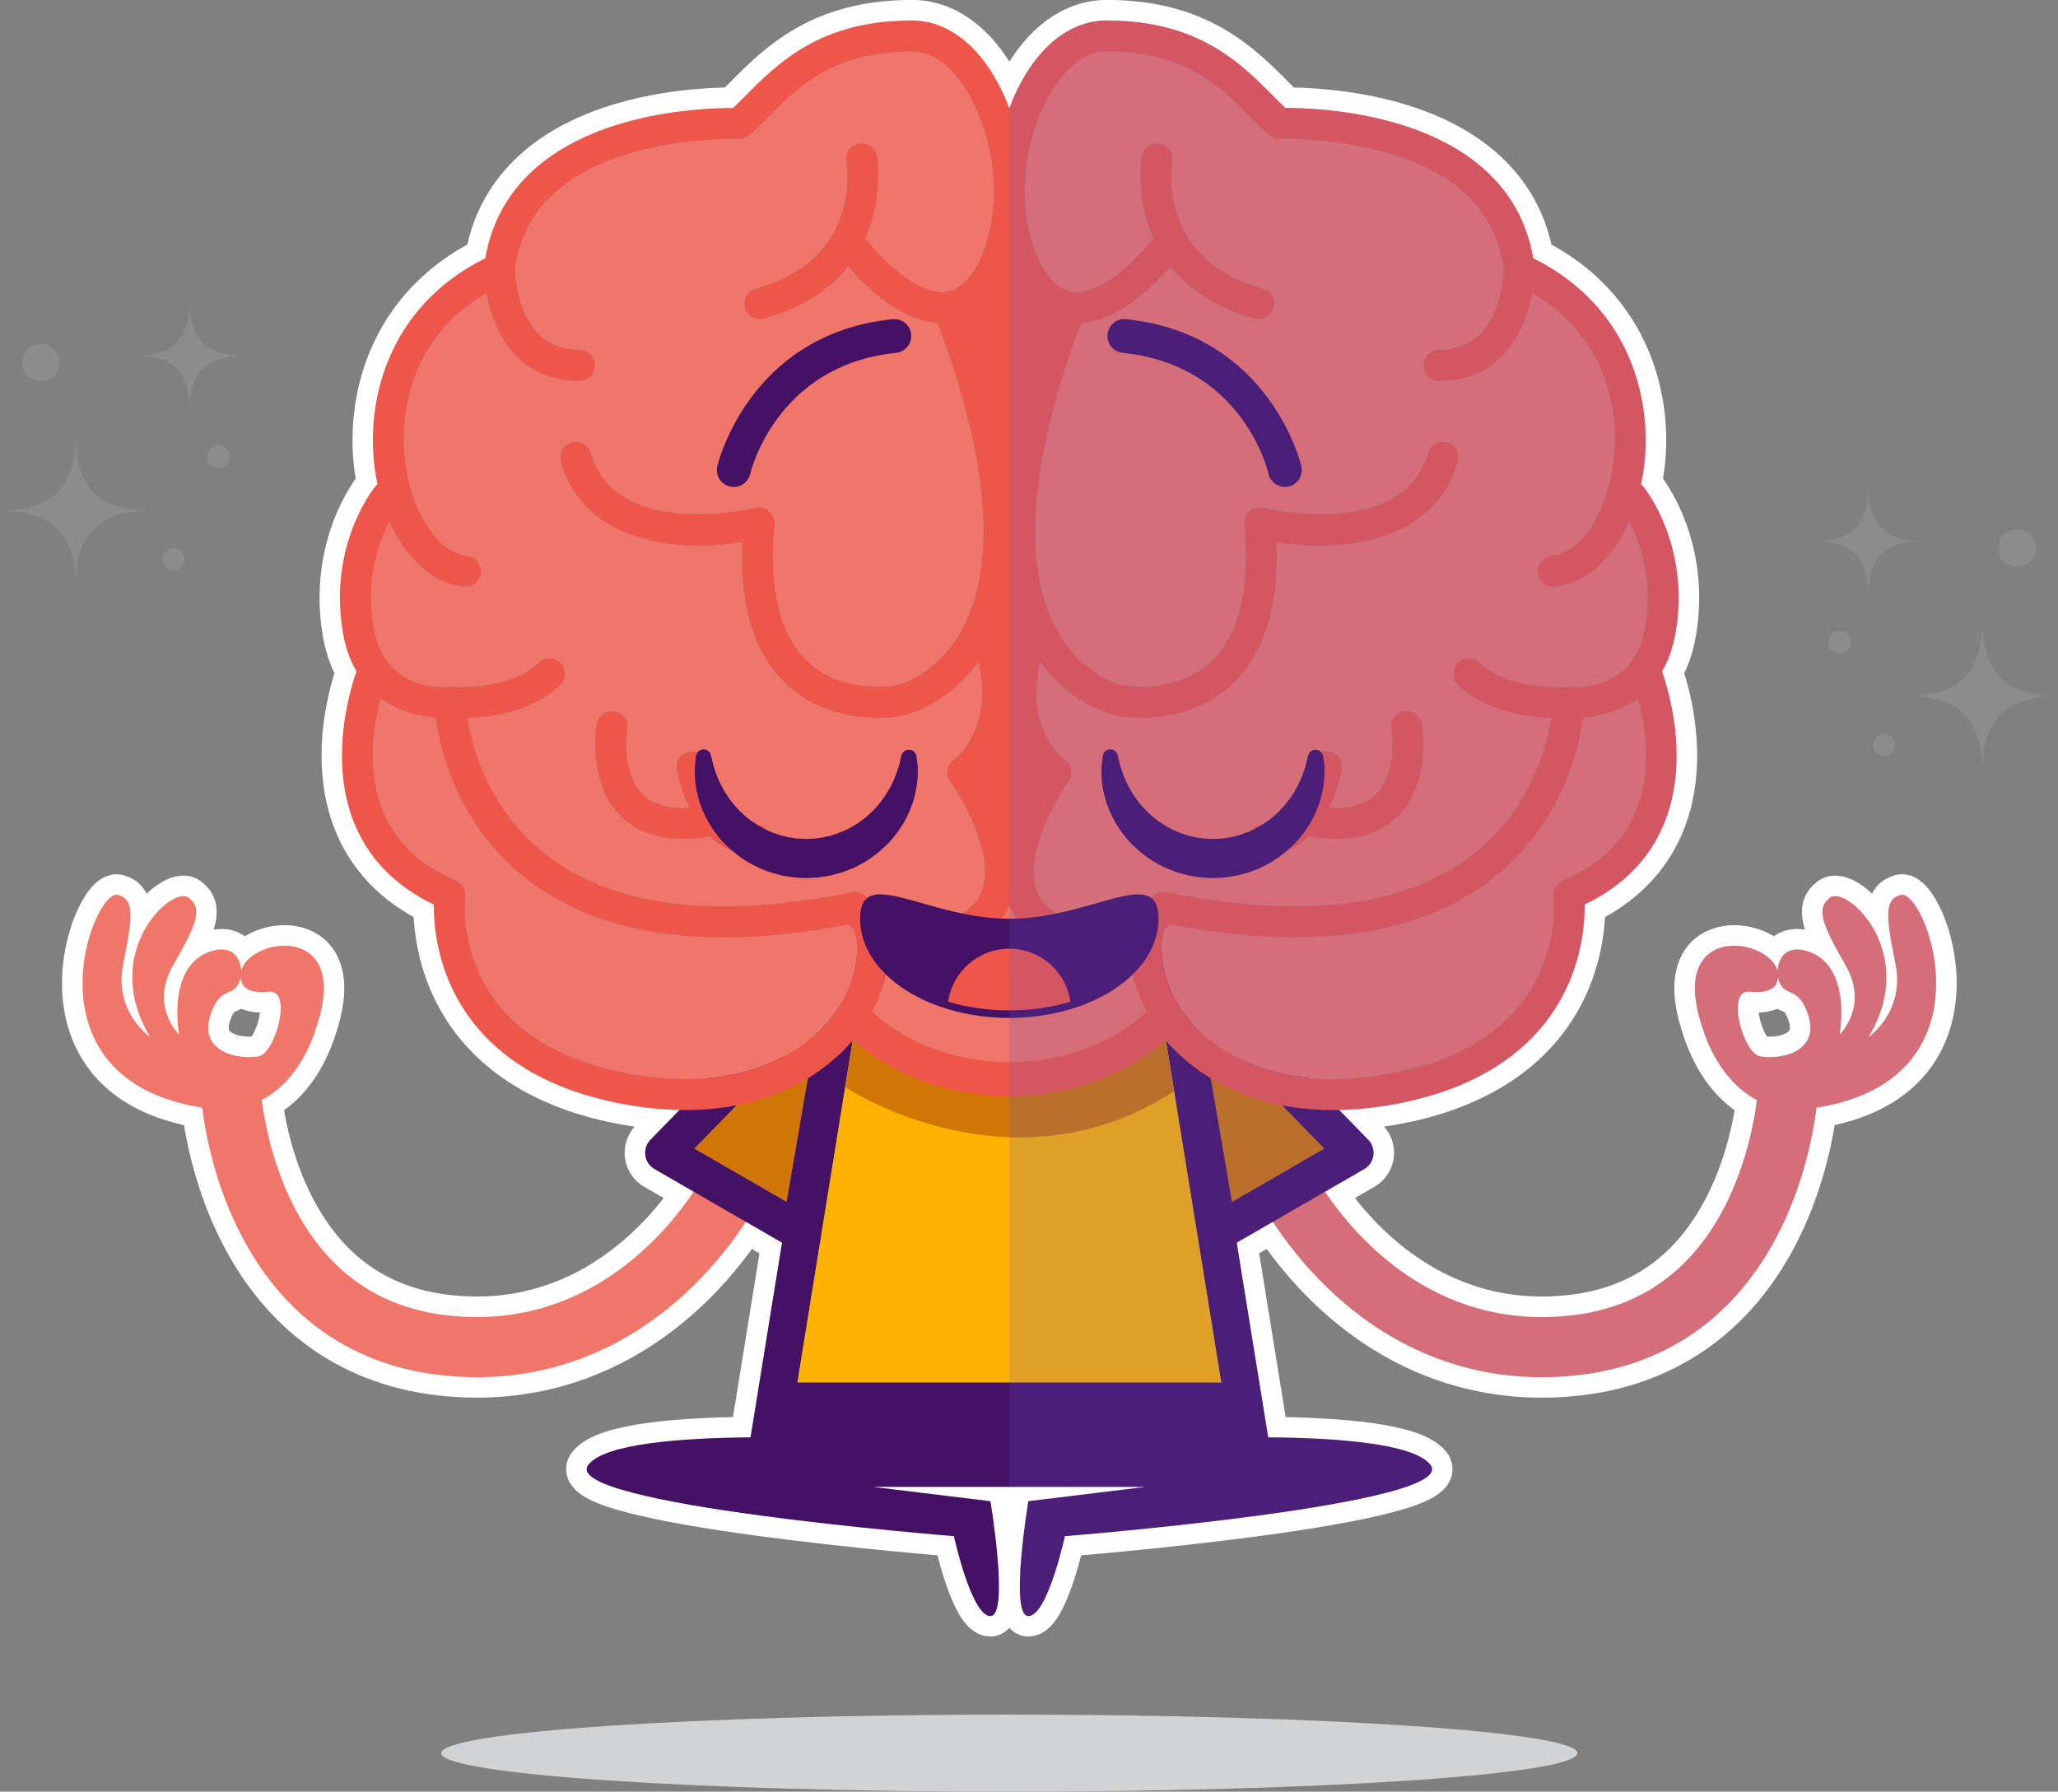 <?xml version="1.0" encoding="UTF-8"?><svg xmlns="http://www.w3.org/2000/svg" viewBox="0 0 602.53 524.59"><rect x="0" y="0" width="602.53" height="524.59" fill="#808080" stroke="none"/><defs><style>.cls-1{fill:#ef7668;}.cls-2{fill:#fff;}.cls-3{isolation:isolate;}.cls-4{fill:#feb200;}.cls-5{fill:#d1d3d4;}.cls-5,.cls-6{mix-blend-mode:multiply;}.cls-7{fill:none;stroke:#fff;stroke-linecap:round;stroke-linejoin:round;stroke-width:12px;}.cls-8{opacity:.1;}.cls-9{fill:#ef564b;}.cls-10{fill:#d17605;}.cls-6{fill:#6b58c0;opacity:.2;}.cls-11{fill:#441165;}</style></defs><g class="cls-3"><g id="Layer_2"><g id="Objects"><g><path class="cls-5" d="M461.83,513.31c0,6.23-74.46,11.28-166.32,11.28s-166.32-5.05-166.32-11.28,74.47-11.28,166.32-11.28,166.32,5.05,166.32,11.28Z"/><g><g><path class="cls-7" d="M556.49,262.02c-4.77,1.24-4.43,6.06-1.55,20.15,2.88,14.1-7.87,21.47-7.87,21.47,14.9-24.82-6.35-44.41-11.23-40.85-4.31,3.15-2.39,7.85,4.51,19.86,6.88,12.01-1.77,20.28-1.77,20.28,1.61-10.48-.24-21.6-9.45-24.45-6.54-2.01-8.58,2.52-8.74,5.76-2.51-9.58-30.12-13.86-23.02,13.15,3.81,14.47,10.78,21.38,17,24.68-.68,5.4-2.68,16.94-8.2,28.68-9.54,20.29-24.9,31.83-45.69,34.31-40.37,4.83-64.06-23.46-72.54-36.16l11.45-6.61c1.47-.85,2.46-2.33,2.71-4.01,.22-1.67-.33-3.38-1.52-4.59l-8.5-8.73c5.67-.11,11.86-.77,18.6-2.14,16.75-3.4,38.8-12.26,48.67-35.05,4.12-9.53,4.68-18.32,4.63-22.95,17.25-8.26,26.52-22.84,26.89-42.39,.22-11.47-2.73-21.49-4.25-25.87,1.82-3.09,3.23-6.9,4.02-11.56,4.23-25.43-8.93-41.87-9.49-42.55-.21-.25-.45-.48-.69-.67,.22-1,.41-2,.58-3.04,3.33-20.38-3.19-48.81-32.15-63.15-3.2-19.11-16.96-32.73-39.95-39.49-14.13-4.16-27.64-4.51-32.61-4.5-1.03-1-2.09-2.06-3.18-3.16-4.95-5-10.53-10.62-18.2-14.98-7.68-4.37-17.48-7.48-30.9-7.48-9.88,0-18.82,6.47-25.16,18.21-1.24,2.3-2.38,4.82-3.37,7.49-.99-2.67-2.12-5.19-3.37-7.49-6.35-11.75-15.29-18.21-25.16-18.21-13.43,0-23.23,3.11-30.9,7.48-7.68,4.35-13.25,9.98-18.2,14.98-1.09,1.1-2.14,2.16-3.18,3.16-4.97-.01-18.48,.34-32.61,4.5-22.99,6.76-36.74,20.38-39.95,39.49-28.96,14.34-35.48,42.77-32.15,63.15,.18,1.03,.36,2.04,.58,3.04-.24,.19-.48,.42-.69,.67-.55,.68-13.73,17.12-9.49,42.55,.78,4.66,2.2,8.47,4.01,11.56-1.52,4.38-4.47,14.4-4.25,25.87,.37,19.54,9.64,34.13,26.89,42.39-.06,4.63,.51,13.43,4.63,22.95,9.87,22.79,31.92,31.65,48.67,35.05,6.74,1.38,12.92,2.03,18.6,2.14l-8.51,8.73c-1.19,1.21-1.74,2.91-1.51,4.59,.23,1.68,1.22,3.17,2.69,4.01l11.46,6.61c-8.48,12.7-32.17,40.99-72.55,36.16-20.78-2.48-36.14-14.02-45.68-34.31-5.52-11.75-7.53-23.28-8.22-28.68,6.24-3.3,13.21-10.21,17.01-24.68,7.1-27.01-20.52-22.73-23.02-13.15-.18-3.24-2.2-7.78-8.74-5.76-9.22,2.85-11.05,13.97-9.46,24.45,0,0-8.64-8.27-1.76-20.28,6.89-12.01,8.82-16.72,4.51-19.86-4.88-3.56-26.13,16.02-11.24,40.85,0,0-10.74-7.37-7.86-21.47,2.88-14.09,3.21-18.91-1.55-20.15-7.41-1.94-28.39,53.86,24.66,62.3,.84,6.62,3.17,19.72,9.48,33.37,12.09,26.12,32.75,41.63,59.77,44.86,3.77,.45,7.51,.67,11.2,.67,22.18,0,42.78-8.08,60.13-23.72,8.79-7.92,14.94-16.17,18.59-21.78l10.59,6.12-9.22,56.99c-20.13,.18-42.61,1.81-47.46,8.01-9.17,11.71,107,20.93,107,20.93,0,0,5.09,23.39,10.7,23.39s0-33.63,0-33.63l-34.42-4.19h79.93l-34.42,4.19s-5.6,33.63,0,33.63,10.7-23.39,10.7-23.39c0,0,116.16-9.21,107-20.93-4.85-6.19-27.33-7.83-47.46-8.01l-9.22-56.99,10.59-6.12c3.65,5.61,9.8,13.86,18.59,21.78,17.33,15.64,37.94,23.72,60.12,23.72,3.7,0,7.42-.22,11.2-.67,27.03-3.23,47.7-18.74,59.79-44.86,6.3-13.65,8.65-26.75,9.48-33.37,53.04-8.45,32.06-64.24,24.66-62.3ZM62.04,295.95c3.05-7.69,6.77-3.42,8.42-9.69,.07,.52,.19,1.02,.41,1.55,0,0,.78,3.33,7.83,2.53,7.05-.8,2.08,17.78-2.88,18.91-4.97,1.12-18.77-.68-13.78-13.3Zm453.16,13.3c-4.96-1.12-9.93-19.71-2.88-18.91s7.83-2.53,7.83-2.53c.22-.53,.34-1.04,.41-1.55,1.65,6.27,5.38,2,8.42,9.69,4.99,12.62-8.81,14.42-13.78,13.3Z"/><g><g><g><path class="cls-1" d="M206.65,342.98c-.24,.48-24.59,48.26-76.13,42.1-20.77-2.48-36.14-14.03-45.68-34.32-5.52-11.74-7.52-23.29-8.21-28.69,6.23-3.29,13.2-10.21,17.01-24.68,7.11-27.01-20.52-22.72-23.02-13.15-.17-3.24-2.19-7.78-8.74-5.76-9.21,2.84-11.05,13.97-9.45,24.44,0,0-8.65-8.27-1.76-20.28,6.89-12.01,8.82-16.72,4.51-19.86-4.88-3.56-26.13,16.02-11.23,40.85,0,0-10.75-7.37-7.87-21.46,2.88-14.09,3.22-18.91-1.55-20.15-7.41-1.93-28.38,53.86,24.66,62.3,.83,6.62,3.17,19.72,9.48,33.37,12.08,26.12,32.75,41.63,59.78,44.87,3.77,.45,7.51,.67,11.2,.67,22.18,0,42.78-8.09,60.12-23.73,15.05-13.57,22.35-28.08,22.66-28.7l-15.76-7.83Zm-144.61-47.03c3.04-7.69,6.77-3.42,8.42-9.69,0,0,0,0,0,0,.06,.51,.19,1.04,.4,1.56,0,0,.78,3.33,7.83,2.53,7.05-.8,2.08,17.78-2.88,18.9-4.96,1.12-18.77-.68-13.77-13.29Z"/><g><polygon class="cls-10" points="239.19 300.34 230.31 351.93 203.25 336.32 238.33 300.34 239.19 300.34"/><path class="cls-11" d="M249.92,291.3c1.04,1.24,1.48,2.88,1.21,4.47l-11.32,65.8c-.31,1.77-1.46,3.28-3.09,4.05-.74,.34-1.54,.52-2.33,.52-.96,0-1.9-.24-2.75-.74l-40.02-23.1c-1.47-.85-2.46-2.33-2.69-4.01-.23-1.67,.32-3.38,1.51-4.59l41.64-42.71c1.03-1.06,2.46-1.66,3.94-1.66h9.71c1.62,0,3.16,.72,4.2,1.96Zm-19.61,60.63l8.88-51.59h-.86l-35.08,35.97,27.07,15.62Z"/></g></g><g><path class="cls-1" d="M368.59,350.81c.3,.61,7.61,15.13,22.66,28.7,17.34,15.64,37.94,23.73,60.12,23.73,3.69,0,7.43-.22,11.2-.67,27.03-3.23,47.7-18.74,59.78-44.87,6.31-13.64,8.65-26.74,9.48-33.37,53.04-8.44,32.07-64.24,24.66-62.3-4.77,1.24-4.44,6.06-1.55,20.15,2.88,14.1-7.87,21.46-7.87,21.46,14.9-24.83-6.35-44.41-11.23-40.85-4.31,3.14-2.38,7.85,4.51,19.86,6.89,12.01-1.76,20.28-1.76,20.28,1.6-10.47-.24-21.6-9.45-24.44-6.55-2.02-8.58,2.52-8.74,5.76-2.5-9.58-30.13-13.86-23.02,13.15,3.81,14.47,10.78,21.39,17.01,24.68-.68,5.4-2.69,16.95-8.21,28.69-9.54,20.29-24.91,31.84-45.68,34.32-51.53,6.16-75.89-41.62-76.13-42.1l-15.76,7.83Zm146.6-41.56c-4.96-1.12-9.93-19.7-2.88-18.9,7.05,.8,7.83-2.53,7.83-2.53,.22-.53,.34-1.05,.4-1.56h0c1.65,6.28,5.38,2.01,8.42,9.7,4.99,12.62-8.81,14.42-13.78,13.29Z"/><g><polygon class="cls-10" points="351.82 300.34 360.7 351.93 387.76 336.32 352.68 300.34 351.82 300.34"/><path class="cls-11" d="M345.29,289.34h9.71c1.47,0,2.9,.61,3.94,1.66l41.64,42.71c1.19,1.21,1.74,2.91,1.51,4.59-.23,1.68-1.22,3.17-2.7,4.01l-40.02,23.1c-.85,.49-1.79,.74-2.75,.74-.79,0-1.59-.18-2.33-.52-1.63-.77-2.78-2.28-3.09-4.05l-11.32-65.8c-.28-1.59,.17-3.23,1.21-4.47,1.04-1.24,2.58-1.96,4.2-1.96Zm42.47,46.97l-35.08-35.97h-.86l8.87,51.59,27.07-15.62Z"/></g></g></g><g><g><path class="cls-11" d="M418.75,428.84c-4.85-6.19-27.32-7.83-47.45-8l-22.23-137.43c-.43-2.66-2.73-4.62-5.43-4.62h-96.25c-2.7,0-5,1.96-5.43,4.62l-22.23,137.43c-20.13,.17-42.61,1.81-47.45,8-9.17,11.72,107,20.93,107,20.93,0,0,5.09,23.4,10.7,23.4s0-33.63,0-33.63l-34.42-4.2h79.94l-34.42,4.2s-5.61,33.63,0,33.63,10.7-23.4,10.7-23.4c0,0,116.17-9.21,107-20.93Zm-166.69-139.05h86.89l18.6,114.96h-124.09l18.6-114.96Z"/><polygon class="cls-4" points="357.55 404.75 233.47 404.75 247.44 318.32 252.06 289.78 338.95 289.78 343.75 319.5 357.55 404.75"/><path class="cls-10" d="M343.75,319.5c-45.71,29.61-91.65,1.79-96.31-1.18l4.62-28.54h86.89l4.81,29.72Z"/></g><g><path class="cls-1" d="M335.7,296.25c-9.81,9.06-24.19,14.77-40.19,14.77s-30.39-5.71-40.19-14.77c.11-.2,.21-.4,.3-.6,.2-.37,.38-.75,.55-1.13,.36-.73,.68-1.47,.97-2.22,.16-.41,.31-.8,.47-1.21,.14-.39,.28-.77,.41-1.15,.14-.38,.25-.77,.36-1.15,.13-.39,.23-.78,.33-1.16,.22-.78,.4-1.55,.55-2.33,.07-.34,.14-.68,.19-1.01,.21-1.21,.36-2.43,.44-3.63,.06-.77,.09-1.54,.09-2.3,2.84,1.12,6.09,1.87,9.71,1.87,4.96,0,10.61-1.4,16.84-5.14,4.19-2.53,7.19-5.86,8.99-9.94,1.8,4.08,4.8,7.41,8.99,9.94,6.23,3.74,11.87,5.14,16.84,5.14,3.62,0,6.87-.75,9.71-1.87,0,.77,.03,1.54,.09,2.3,.08,1.21,.24,2.43,.44,3.63,.05,.33,.12,.67,.19,1.01,.15,.78,.33,1.55,.55,2.33,.1,.39,.21,.78,.33,1.16,.57,1.93,1.31,3.85,2.21,5.74,.26,.58,.55,1.15,.85,1.72Z"/><g><g><path class="cls-1" d="M242.27,299.38c-5.99,6.86-23.85,22.01-60.11,14.62-50.16-10.21-46.16-49.8-45.97-51.47,.25-2.01-.88-3.93-2.74-4.71-29.18-12.17-25.51-40.45-22.03-53.42,5.6,4.1,11.99,5.34,16.19,5.67,1.22,9.19,6.17,31.03,26.14,46.87,21.54,17.09,53.45,21.68,94.85,13.67,.43,.46,.95,.96,1.52,1.49,2.44,8.38-.56,18.96-7.83,27.28Z"/><path class="cls-1" d="M277.42,225.41c.2-1.19,.87-2.25,1.85-2.94,.52-.38,11.8-8.9,7.22-28.82-9.5,13.26-22.01,15.84-22.59,15.96-.3,.05-2.91,.53-6.78,.53-6.87,0-17.67-1.49-26.44-9.46-9.65-8.78-14.14-22.87-13.36-41.96-18,2.87-46.01,.88-53.09-23.56-.69-2.39,.69-4.89,3.08-5.58,2.39-.69,4.89,.69,5.58,3.08,7.49,25.88,47.82,16.19,48.22,16.09,1.43-.35,2.92,0,4.03,.96,1.11,.96,1.69,2.38,1.55,3.83-1.77,19.18,1.61,32.79,10.05,40.46,10.41,9.45,25.31,6.77,25.45,6.74,.44-.09,12-2.64,19.5-16.39,12.95-23.75,3.51-61.51-7.13-89.82-10.99-.68-21.15-10.63-26.26-16.56-4.9,6.17-12.58,11.96-24.59,15.26-.41,.11-.8,.16-1.2,.16-1.98,0-3.8-1.32-4.35-3.32-.66-2.41,.76-4.89,3.16-5.55,31.1-8.53,26.7-36.05,26.5-37.23-.42-2.45,1.22-4.79,3.67-5.22,2.46-.42,4.79,1.22,5.21,3.67,.06,.38,1.57,9.37-1.75,19.69-.45,1.41-1,2.88-1.69,4.38,4.26,5.39,14.16,15.74,22.47,15.74h.24c3.46-.09,6.46-2.14,9.17-6.27,7.14-10.89,8.73-32.87-.95-50.79-1.36-2.52-3.51-5.88-6.4-8.62-2.89-2.74-6.51-4.85-10.84-4.85-23.1,0-33.52,10.51-42.7,19.78-1.62,1.64-3.15,3.18-4.73,4.66-.88,.83-2.06,1.26-3.28,1.21-.15,0-15.85-.58-31.85,4.17-20.28,6.02-31.6,17.48-33.65,34.08,.07,2.72,1.15,23.54,18.81,23.54h.08c2.49,0,4.51,2.01,4.51,4.49,0,2.49-2,4.52-4.49,4.53h-.11c-7.33,0-13.45-2.39-18.19-7.12-5.57-5.55-7.91-13.16-8.91-18.67-21.41,12.57-26.39,34.44-23.57,51.62,2.28,13.96,9.78,24.67,17.82,25.47,2.47,.24,4.28,2.45,4.03,4.93-.23,2.33-2.19,4.06-4.48,4.06-.14,0-.3,0-.45-.02-9.01-.9-16.94-8.14-21.78-19.1-3.05,5.7-7.14,16.54-4.75,30.89,3.13,18.81,20.06,17.78,21.98,17.6,.08,0,.17,0,.25,0,.14,0,.28-.03,.42-.02,18.3,.92,25.2-6.45,25.49-6.77,1.61-1.89,4.44-2.1,6.33-.49,1.9,1.61,2.11,4.49,.5,6.39-.36,.42-8.26,9.42-27.49,9.94,1.37,8.49,6.17,26.72,22.68,39.75,19.8,15.64,50.05,19.45,89.91,11.32,1.74-.35,3.54,.35,4.57,1.8,.28,.38,1.16,1.52,2.58,2.81,.36,.23,.7,.52,.99,.86,4.45,3.62,12.83,7.55,24.36,.61,3.44-2.07,5.48-4.86,6.23-8.53,2.13-10.33-6.42-25.17-9.9-30.03-.69-.97-.98-2.19-.78-3.38Zm-56.2,25.02h-.1c-5.04-.11-9.51-2-13.24-5.55-2.81,.47-5.47,.71-7.96,.71-7.5,0-13.51-2.14-17.94-6.41-10.08-9.71-7.37-26.47-7.25-27.18,.42-2.45,2.74-4.11,5.2-3.69,2.45,.41,4.11,2.74,3.7,5.2-.03,.17-2.01,12.84,4.63,19.2,3.03,2.9,7.61,4.18,13.65,3.81-2.77-5.62-3.68-10.97-3.72-11.21-.41-2.45,1.26-4.77,3.72-5.18,2.46-.41,4.77,1.25,5.18,3.71,.04,.22,3.09,17.33,14.21,17.56,2.5,.06,4.47,2.12,4.41,4.61-.05,2.46-2.06,4.41-4.5,4.41Z"/></g><g><path class="cls-1" d="M457.57,257.82c-1.87,.78-3,2.7-2.74,4.71,.19,1.67,4.2,41.26-45.97,51.47-36.26,7.39-54.12-7.76-60.11-14.62-7.27-8.32-10.28-18.9-7.83-27.28,.57-.53,1.08-1.03,1.52-1.49,41.4,8.01,73.31,3.42,94.85-13.67,19.97-15.84,24.92-37.68,26.14-46.87,4.2-.33,10.58-1.57,16.19-5.67,3.48,12.97,7.15,41.25-22.03,53.42Z"/><path class="cls-1" d="M476.98,152.65c-4.83,10.96-12.76,18.2-21.78,19.1-.15,0-.31,.02-.45,.02-2.29,0-4.26-1.73-4.49-4.06-.25-2.48,1.56-4.69,4.03-4.93,8.04-.8,15.54-11.51,17.82-25.47,2.81-17.18-2.17-39.05-23.57-51.62-1,5.5-3.35,13.12-8.91,18.67-4.74,4.73-10.85,7.12-18.19,7.12h-.11c-2.49,0-4.5-2.04-4.49-4.53,0-2.48,2.02-4.49,4.51-4.49h.08c17.66,0,18.74-20.81,18.81-23.54-2.05-16.59-13.37-28.06-33.65-34.08-16-4.75-31.69-4.17-31.85-4.17-1.22,.05-2.39-.38-3.27-1.21-1.58-1.47-3.1-3.01-4.73-4.66-9.19-9.27-19.61-19.78-42.7-19.78-4.32,0-7.95,2.11-10.83,4.85-2.89,2.74-5.03,6.11-6.4,8.62-9.68,17.92-8.08,39.9-.95,50.79,2.71,4.13,5.7,6.18,9.17,6.27h.24c8.32,0,18.21-10.35,22.47-15.74-.69-1.5-1.24-2.97-1.69-4.38-3.32-10.31-1.81-19.31-1.75-19.69,.42-2.45,2.75-4.09,5.21-3.67,2.45,.42,4.1,2.76,3.67,5.22-.2,1.17-4.6,28.7,26.5,37.23,2.4,.66,3.82,3.14,3.16,5.55-.55,2-2.37,3.32-4.35,3.32-.4,0-.8-.05-1.2-.16-12.01-3.29-19.69-9.09-24.59-15.26-5.11,5.93-15.28,15.88-26.26,16.56-10.64,28.31-20.07,66.07-7.13,89.82,7.5,13.75,19.06,16.3,19.5,16.39,.15,.03,15.04,2.71,25.45-6.74,8.44-7.67,11.82-21.28,10.05-40.46-.14-1.45,.44-2.88,1.55-3.83,1.11-.95,2.61-1.31,4.03-.96,.41,.1,40.74,9.78,48.22-16.09,.69-2.39,3.19-3.77,5.58-3.08,2.39,.69,3.77,3.19,3.08,5.58-7.07,24.44-35.09,26.43-53.09,23.56,.78,19.09-3.71,33.18-13.36,41.96-8.77,7.97-19.58,9.46-26.44,9.46-3.87,0-6.49-.48-6.78-.53-.58-.12-13.09-2.7-22.59-15.96-4.58,19.91,6.69,28.44,7.22,28.82,.98,.7,1.65,1.75,1.85,2.94,.21,1.19-.08,2.41-.78,3.38-3.47,4.85-12.03,19.7-9.9,30.03,.76,3.66,2.8,6.46,6.24,8.53,11.53,6.95,19.91,3.01,24.36-.61,.29-.34,.63-.62,.99-.86,1.42-1.3,2.3-2.44,2.58-2.81,1.04-1.45,2.83-2.16,4.57-1.8,39.86,8.14,70.11,4.33,89.91-11.32,16.51-13.03,21.31-31.26,22.68-39.75-19.24-.52-27.13-9.53-27.49-9.94-1.62-1.9-1.41-4.77,.5-6.39,1.89-1.61,4.72-1.41,6.33,.49,.29,.32,7.19,7.69,25.49,6.77,.14,0,.27,.02,.41,.02,.08,0,.17,0,.25,0,1.91,.18,18.85,1.21,21.98-17.6,2.39-14.35-1.7-25.19-4.75-30.89Zm-67.96,86.54c-4.43,4.27-10.44,6.41-17.94,6.41-2.49,0-5.15-.24-7.96-.71-3.73,3.55-8.19,5.44-13.24,5.55h-.1c-2.44,0-4.46-1.95-4.5-4.41-.05-2.49,1.91-4.55,4.41-4.61,11.12-.23,14.16-17.34,14.21-17.56,.41-2.46,2.72-4.12,5.18-3.71,2.46,.41,4.12,2.72,3.72,5.18-.04,.23-.95,5.58-3.72,11.21,6.04,.37,10.62-.9,13.65-3.81,6.64-6.36,4.66-19.03,4.63-19.2-.41-2.45,1.25-4.78,3.7-5.2,2.45-.42,4.78,1.24,5.2,3.69,.13,.71,2.83,17.47-7.24,27.18Z"/></g><g><path class="cls-9" d="M221.32,241.41c2.5,.06,4.47,2.12,4.41,4.61-.04,2.46-2.06,4.41-4.5,4.41h-.1c-5.04-.11-9.51-2-13.24-5.55-2.81,.47-5.47,.71-7.96,.71-7.5,0-13.51-2.14-17.94-6.41-10.08-9.71-7.37-26.47-7.25-27.18,.42-2.45,2.74-4.11,5.2-3.69,2.45,.41,4.1,2.74,3.7,5.2-.03,.17-2.01,12.84,4.63,19.2,3.03,2.9,7.61,4.18,13.65,3.81-2.77-5.62-3.68-10.97-3.72-11.21-.41-2.45,1.26-4.77,3.72-5.18,2.46-.41,4.77,1.25,5.18,3.71,.04,.22,3.09,17.33,14.21,17.56Z"/><path class="cls-9" d="M369.7,241.41c-2.5,.06-4.46,2.12-4.41,4.61,.04,2.46,2.06,4.41,4.5,4.41h.1c5.04-.11,9.51-2,13.24-5.55,2.81,.47,5.47,.71,7.96,.71,7.5,0,13.51-2.14,17.94-6.41,10.08-9.71,7.37-26.47,7.24-27.18-.42-2.45-2.74-4.11-5.2-3.69-2.45,.41-4.1,2.74-3.7,5.2,.03,.17,2.01,12.84-4.63,19.2-3.03,2.9-7.62,4.18-13.65,3.81,2.77-5.62,3.68-10.97,3.72-11.21,.41-2.45-1.26-4.77-3.72-5.18-2.46-.41-4.77,1.25-5.18,3.71-.04,.22-3.08,17.33-14.21,17.56Z"/><path class="cls-9" d="M490.62,185.02c4.24-25.43-8.93-41.87-9.49-42.56-.21-.25-.44-.48-.69-.67,.22-1,.41-2,.58-3.03,3.34-20.38-3.19-48.81-32.15-63.16-3.2-19.11-16.96-32.73-39.94-39.49-14.14-4.16-27.64-4.51-32.62-4.5-1.03-1-2.08-2.06-3.18-3.16-4.95-5.01-10.52-10.62-18.2-14.98-7.68-4.37-17.48-7.48-30.91-7.48-9.88,0-18.82,6.47-25.16,18.22-1.25,2.3-2.37,4.82-3.37,7.49-.99-2.67-2.12-5.19-3.37-7.49-6.34-11.75-15.28-18.22-25.16-18.22-13.43,0-23.23,3.11-30.91,7.48-7.68,4.36-13.24,9.97-18.2,14.98-1.09,1.1-2.15,2.16-3.18,3.16-4.97,0-18.48,.34-32.62,4.5-22.98,6.76-36.74,20.38-39.94,39.49-28.96,14.34-35.48,42.77-32.15,63.16,.17,1.03,.36,2.03,.58,3.03-.24,.19-.48,.42-.69,.67-.56,.69-13.73,17.12-9.49,42.56,.78,4.66,2.19,8.46,4.01,11.56-1.52,4.38-4.46,14.4-4.24,25.87,.37,19.54,9.64,34.13,26.89,42.39-.05,4.64,.51,13.43,4.64,22.95,9.86,22.79,31.91,31.65,48.67,35.06,7.45,1.52,14.24,2.17,20.39,2.17,27.63,0,42.58-13.11,48.32-19.69,.23-.26,.45-.52,.68-.79,11.55,10.11,27.8,16.42,45.77,16.42s34.22-6.31,45.77-16.42c-.07-.08-.14-.17-.2-.25,.29,.35,.58,.7,.88,1.04,5.75,6.58,20.7,19.69,48.32,19.69,6.15,0,12.94-.65,20.39-2.17,16.75-3.41,38.8-12.27,48.67-35.06,4.12-9.52,4.69-18.32,4.64-22.95,17.24-8.26,26.52-22.84,26.89-42.39,.22-11.47-2.72-21.49-4.24-25.87,1.81-3.09,3.23-6.89,4-11.56Zm-195.11,80.13c1.8,4.08,4.8,7.41,8.99,9.94,6.23,3.74,11.87,5.14,16.84,5.14,3.62,0,6.87-.75,9.71-1.87,0,.77,.03,1.54,.09,2.3,.08,1.21,.24,2.43,.44,3.63,.06,.34,.13,.68,.19,1.01,.16,.78,.34,1.55,.55,2.33,.11,.39,.22,.78,.33,1.16,.59,1.92,1.32,3.84,2.21,5.74,.36,.75,.74,1.5,1.15,2.25-.05-.08-.1-.17-.15-.26-.04-.09-.1-.18-.15-.26-9.81,9.06-24.19,14.77-40.19,14.77s-30.39-5.71-40.19-14.77c-.09,.17-.2,.34-.29,.52,.2-.37,.4-.75,.59-1.12,.19-.38,.38-.76,.55-1.13,.35-.74,.68-1.48,.97-2.22,.16-.41,.31-.8,.47-1.21,.14-.39,.27-.78,.41-1.15,.13-.39,.24-.78,.36-1.15,.12-.39,.23-.78,.33-1.16,.21-.78,.39-1.55,.55-2.33,.06-.33,.13-.67,.19-1.01,.21-1.21,.36-2.43,.44-3.63,.06-.77,.09-1.54,.09-2.3,2.84,1.12,6.09,1.87,9.71,1.87,4.96,0,10.61-1.4,16.84-5.14,4.19-2.53,7.19-5.86,8.99-9.94ZM114.03,152.65c4.84,10.96,12.77,18.2,21.78,19.1,.15,0,.31,.02,.45,.02,2.29,0,4.26-1.73,4.48-4.06,.25-2.48-1.56-4.69-4.03-4.93-8.04-.8-15.54-11.51-17.82-25.47-2.81-17.18,2.16-39.05,23.57-51.62,1,5.5,3.35,13.12,8.91,18.67,4.74,4.73,10.85,7.12,18.19,7.12h.11c2.49,0,4.5-2.04,4.49-4.53,0-2.48-2.02-4.49-4.51-4.49h-.08c-17.66,0-18.74-20.81-18.81-23.54,2.05-16.59,13.37-28.06,33.65-34.08,16-4.75,31.69-4.17,31.85-4.17,1.22,.05,2.39-.38,3.28-1.21,1.58-1.47,3.1-3.01,4.73-4.66,9.19-9.27,19.61-19.78,42.7-19.78,4.32,0,7.95,2.11,10.84,4.85,2.89,2.74,5.03,6.11,6.4,8.62,9.68,17.92,8.08,39.9,.95,50.79-2.71,4.13-5.7,6.18-9.17,6.27h-.24c-8.32,0-18.22-10.35-22.47-15.74,.69-1.5,1.24-2.97,1.69-4.38,3.32-10.31,1.81-19.31,1.75-19.69-.42-2.45-2.75-4.09-5.21-3.67-2.45,.42-4.1,2.76-3.67,5.22,.2,1.17,4.6,28.7-26.5,37.23-2.4,.66-3.82,3.14-3.16,5.55,.55,2,2.37,3.32,4.35,3.32,.4,0,.79-.05,1.2-.16,12.01-3.29,19.69-9.09,24.59-15.26,5.12,5.93,15.27,15.88,26.26,16.56,10.64,28.31,20.07,66.07,7.13,89.82-7.5,13.75-19.06,16.3-19.5,16.39-.14,.03-15.04,2.71-25.45-6.74-8.44-7.67-11.82-21.28-10.05-40.46,.14-1.45-.44-2.88-1.55-3.83-1.11-.95-2.61-1.31-4.03-.96-.41,.1-40.73,9.78-48.22-16.09-.69-2.39-3.19-3.77-5.58-3.08-2.39,.69-3.77,3.19-3.08,5.58,7.07,24.44,35.09,26.43,53.09,23.56-.78,19.09,3.71,33.18,13.36,41.96,8.77,7.97,19.58,9.46,26.44,9.46,3.87,0,6.49-.48,6.78-.53,.58-.12,13.09-2.7,22.59-15.96,4.58,19.91-6.69,28.44-7.22,28.82-.98,.7-1.65,1.75-1.85,2.94-.21,1.19,.08,2.41,.78,3.38,3.47,4.85,12.03,19.7,9.9,30.03-.76,3.66-2.8,6.46-6.23,8.53-11.53,6.95-19.91,3.01-24.36-.61-.29-.34-.63-.62-.99-.86-1.43-1.3-2.3-2.44-2.58-2.81-1.04-1.45-2.83-2.16-4.57-1.8-39.86,8.14-70.11,4.33-89.91-11.32-16.51-13.03-21.31-31.26-22.68-39.75,19.24-.52,27.13-9.53,27.49-9.94,1.62-1.9,1.41-4.77-.5-6.39-1.9-1.61-4.72-1.41-6.33,.49-.29,.32-7.19,7.69-25.49,6.77-.14,0-.27,.02-.42,.02-.08,0-.17,0-.25,0-1.91,.18-18.85,1.21-21.98-17.6-2.39-14.35,1.7-25.19,4.75-30.89Zm128.23,146.74c-5.99,6.86-23.85,22.01-60.11,14.62-50.16-10.21-46.16-49.8-45.97-51.47,.25-2.01-.88-3.93-2.74-4.71-29.18-12.17-25.51-40.45-22.03-53.42,5.6,4.1,11.99,5.34,16.19,5.67,1.22,9.19,6.17,31.03,26.14,46.87,21.54,17.09,53.45,21.68,94.85,13.67,.43,.46,.95,.96,1.52,1.49,2.44,8.38-.56,18.96-7.83,27.28Zm215.31-41.56c-1.87,.78-3,2.7-2.74,4.71,.19,1.67,4.2,41.26-45.97,51.47-36.26,7.39-54.12-7.76-60.11-14.62-7.27-8.32-10.28-18.9-7.83-27.28,.57-.53,1.08-1.03,1.52-1.49,41.4,8.01,73.31,3.42,94.85-13.67,19.97-15.84,24.92-37.68,26.14-46.87,4.2-.33,10.58-1.57,16.19-5.67,3.48,12.97,7.15,41.25-22.03,53.42Zm24.15-74.28c-3.13,18.81-20.07,17.78-21.98,17.6-.08,0-.17,0-.25,0-.14,0-.28-.03-.41-.02-18.3,.92-25.2-6.45-25.49-6.77-1.62-1.89-4.44-2.1-6.33-.49-1.9,1.61-2.11,4.49-.5,6.39,.36,.42,8.25,9.42,27.49,9.94-1.37,8.49-6.17,26.72-22.68,39.75-19.8,15.64-50.06,19.45-89.91,11.32-1.74-.35-3.54,.35-4.57,1.8-.28,.38-1.16,1.52-2.58,2.81-.36,.23-.7,.52-.99,.86-4.45,3.62-12.83,7.55-24.36,.61-3.44-2.07-5.48-4.86-6.24-8.53-2.13-10.33,6.42-25.17,9.9-30.03,.7-.97,.98-2.19,.78-3.38-.2-1.19-.87-2.25-1.85-2.94-.52-.38-11.8-8.9-7.22-28.82,9.5,13.26,22.01,15.84,22.59,15.96,.3,.05,2.91,.53,6.78,.53,6.87,0,17.67-1.49,26.44-9.46,9.65-8.78,14.14-22.87,13.36-41.96,18,2.87,46.01,.88,53.09-23.56,.7-2.39-.69-4.89-3.08-5.58-2.39-.69-4.89,.69-5.58,3.08-7.49,25.88-47.82,16.19-48.22,16.09-1.43-.35-2.92,0-4.03,.96-1.11,.96-1.69,2.38-1.55,3.83,1.77,19.18-1.61,32.79-10.05,40.46-10.41,9.45-25.31,6.77-25.45,6.74-.44-.09-12-2.64-19.5-16.39-12.95-23.75-3.51-61.51,7.13-89.82,10.99-.68,21.15-10.63,26.26-16.56,4.9,6.17,12.58,11.96,24.59,15.26,.4,.11,.8,.16,1.2,.16,1.98,0,3.8-1.32,4.35-3.32,.66-2.41-.76-4.89-3.16-5.55-31.1-8.53-26.7-36.05-26.5-37.23,.43-2.45-1.22-4.79-3.67-5.22-2.46-.42-4.79,1.22-5.21,3.67-.06,.38-1.57,9.37,1.75,19.69,.45,1.41,1,2.88,1.69,4.38-4.26,5.39-14.16,15.74-22.47,15.74h-.24c-3.46-.09-6.46-2.14-9.17-6.27-7.14-10.89-8.73-32.87,.95-50.79,1.36-2.52,3.51-5.88,6.4-8.62,2.89-2.74,6.51-4.85,10.83-4.85,23.1,0,33.52,10.51,42.7,19.78,1.62,1.64,3.15,3.18,4.73,4.66,.88,.83,2.06,1.26,3.27,1.21,.15,0,15.85-.58,31.85,4.17,20.28,6.02,31.6,17.48,33.65,34.08-.07,2.72-1.15,23.54-18.81,23.54h-.08c-2.49,0-4.51,2.01-4.51,4.49,0,2.49,2,4.52,4.49,4.53h.11c7.34,0,13.45-2.39,18.19-7.12,5.57-5.55,7.91-13.16,8.91-18.67,21.41,12.57,26.39,34.44,23.57,51.62-2.28,13.96-9.78,24.67-17.82,25.47-2.47,.24-4.29,2.45-4.03,4.93,.23,2.33,2.19,4.06,4.49,4.06,.14,0,.3,0,.45-.02,9.01-.9,16.94-8.14,21.78-19.1,3.05,5.7,7.14,16.54,4.75,30.89Z"/></g></g></g></g><g><path class="cls-11" d="M339.18,269c0,6.16-2.9,11.89-7.83,16.57-4.5,4.3-10.7,7.76-17.96,9.92-5.45,1.63-11.51,2.55-17.89,2.55s-12.44-.91-17.91-2.55c-7.26-2.17-13.46-5.62-17.96-9.92-4.92-4.7-7.82-10.42-7.82-16.57,0-11.7,10.39-6.35,25.36-2.58,5.58,1.39,11.79,2.58,18.33,2.58s12.74-1.19,18.31-2.58c14.97-3.77,25.37-9.12,25.37,2.58Z"/><path class="cls-9" d="M313.4,293.29c-5.45,1.64-11.51,2.55-17.89,2.55s-12.44-.91-17.91-2.55c1.24-8.77,8.78-15.52,17.9-15.52s16.66,6.75,17.9,15.52Z"/></g><g><path class="cls-11" d="M268.31,221.43s.05,.37,.15,1.07c.04,.35,.1,.78,.16,1.28,.03,.26,.07,.52,.09,.82,0,.33,0,.68-.01,1.04-.01,.74-.02,1.58-.07,2.48-.09,.86-.24,1.79-.38,2.8-.16,1-.47,2.03-.73,3.15-.29,1.11-.78,2.21-1.21,3.41-.53,1.15-1.11,2.34-1.8,3.54-.75,1.15-1.47,2.4-2.43,3.52-1.78,2.36-4.11,4.5-6.73,6.42-.68,.45-1.36,.92-2.06,1.36-.7,.44-1.46,.79-2.21,1.19l-1.13,.58-1.18,.48c-.8,.3-1.59,.64-2.42,.9-1.66,.46-3.33,.98-5.07,1.18-.86,.14-1.73,.29-2.61,.31l-1.31,.07-.66,.04-.33,.02h-.16s-.08,.01-.08,.01h-.04c-.14,0,.26,.01-.33,0l-2.21-.13-.55-.03c-.18,0-.36-.02-.62-.06l-1.4-.2c-.91-.16-1.92-.25-2.73-.51-.84-.23-1.67-.46-2.51-.69-.82-.26-1.62-.6-2.41-.9l-1.18-.48-1.13-.58c-.74-.4-1.51-.75-2.21-1.19-.7-.45-1.38-.91-2.06-1.36-2.62-1.92-4.95-4.06-6.73-6.42-.95-1.12-1.68-2.37-2.43-3.52-.68-1.19-1.27-2.39-1.8-3.54-.43-1.2-.92-2.3-1.21-3.41-.27-1.12-.57-2.16-.73-3.15-.14-1.01-.29-1.93-.38-2.8-.04-.87-.04-1.67-.05-2.38,0-.36,0-.69-.01-1.01,.02-.32,.06-.61,.08-.89,.06-.55,.11-1.01,.15-1.39,.1-.75,.15-1.14,.15-1.14,.16-1.21,1.26-2.06,2.47-1.91,.92,.12,1.63,.79,1.85,1.63l.07,.28s.09,.34,.25,.98c.18,.63,.32,1.56,.72,2.68,.18,.56,.39,1.17,.61,1.84,.3,.65,.57,1.35,.88,2.08,.32,.73,.77,1.46,1.17,2.25,.43,.77,.97,1.53,1.46,2.34,.58,.76,1.15,1.57,1.82,2.34,.72,.73,1.34,1.57,2.17,2.25,1.51,1.52,3.37,2.78,5.31,3.96,1.97,1.16,4.17,1.99,6.41,2.67,.57,.13,1.15,.26,1.73,.39,.3,.08,.57,.12,.82,.14l.78,.11,.78,.13c.11,.03,.29,.04,.48,.04l.55,.02,2.21,.1c-.57-.01-.14,0-.26,0h.08s.11,0,.11,0h.22s.45-.03,.45-.03l.9-.04c.6,0,1.19-.1,1.78-.19,.58-.11,1.19-.11,1.76-.28,.58-.13,1.15-.26,1.73-.39,2.25-.68,4.45-1.51,6.41-2.67,1.94-1.18,3.8-2.44,5.31-3.96,.83-.68,1.46-1.52,2.17-2.25,.66-.77,1.23-1.58,1.82-2.34,.49-.81,1.04-1.57,1.46-2.34,.4-.78,.85-1.51,1.17-2.25,.31-.74,.57-1.44,.87-2.08,.22-.63,.42-1.22,.6-1.74,.09-.27,.18-.53,.26-.77,.07-.27,.13-.55,.19-.79,.11-.5,.21-.92,.29-1.26,.17-.69,.26-1.05,.26-1.05,.29-1.2,1.51-1.94,2.71-1.64,.92,.22,1.56,.99,1.69,1.87Z"/><path class="cls-11" d="M387.4,221.43s.05,.37,.15,1.07c.04,.35,.09,.78,.16,1.28,.03,.26,.07,.52,.09,.82,0,.33,0,.68-.01,1.04-.02,.74-.02,1.58-.07,2.48-.09,.86-.24,1.79-.38,2.8-.17,1-.47,2.03-.74,3.15-.29,1.11-.78,2.21-1.21,3.41-.53,1.15-1.11,2.34-1.8,3.54-.74,1.15-1.47,2.4-2.43,3.52-1.78,2.36-4.11,4.5-6.73,6.42-.68,.45-1.36,.92-2.06,1.36-.7,.44-1.46,.79-2.21,1.19l-1.13,.58-1.18,.48c-.8,.3-1.59,.64-2.41,.9-1.66,.46-3.33,.98-5.08,1.18-.86,.14-1.73,.29-2.61,.31l-1.31,.07-.66,.04-.33,.02h-.16s-.08,.01-.08,.01h-.04c-.14,0,.26,.01-.33,0l-2.21-.13-.55-.03c-.18,0-.36-.02-.62-.06l-1.4-.2c-.91-.16-1.92-.25-2.73-.51-.84-.23-1.67-.46-2.51-.69-.82-.26-1.62-.6-2.42-.9l-1.18-.48-1.13-.58c-.74-.4-1.5-.75-2.21-1.19-.7-.45-1.38-.91-2.06-1.36-2.62-1.92-4.95-4.06-6.73-6.42-.95-1.12-1.68-2.37-2.43-3.52-.68-1.19-1.27-2.39-1.8-3.54-.43-1.2-.92-2.3-1.21-3.41-.27-1.12-.57-2.16-.73-3.15-.14-1.01-.29-1.93-.38-2.8-.04-.87-.04-1.67-.05-2.38,0-.36,0-.69-.01-1.01,.02-.32,.06-.61,.09-.89,.06-.55,.11-1.01,.15-1.39,.1-.75,.15-1.14,.15-1.14,.16-1.21,1.26-2.06,2.47-1.91,.92,.12,1.63,.79,1.85,1.63l.07,.28s.09,.34,.25,.98c.18,.63,.32,1.56,.72,2.68,.18,.56,.39,1.17,.61,1.84,.3,.65,.57,1.35,.88,2.08,.32,.73,.77,1.46,1.16,2.25,.43,.77,.97,1.53,1.46,2.34,.58,.76,1.16,1.57,1.82,2.34,.71,.73,1.34,1.57,2.17,2.25,1.51,1.52,3.37,2.78,5.31,3.96,1.97,1.16,4.17,1.99,6.41,2.67,.57,.13,1.15,.26,1.73,.39,.3,.08,.57,.12,.82,.14l.78,.11,.78,.13c.11,.03,.29,.04,.48,.04l.55,.02,2.21,.1c-.57-.01-.14,0-.26,0h.08s.11,0,.11,0h.22s.45-.03,.45-.03l.9-.04c.6,0,1.19-.1,1.78-.19,.58-.11,1.19-.11,1.76-.28,.58-.13,1.16-.26,1.73-.39,2.25-.68,4.45-1.51,6.42-2.67,1.94-1.18,3.8-2.44,5.31-3.96,.84-.68,1.46-1.52,2.17-2.25,.66-.77,1.23-1.58,1.82-2.34,.5-.81,1.04-1.57,1.46-2.34,.4-.78,.85-1.51,1.16-2.25,.31-.74,.58-1.44,.87-2.08,.22-.63,.42-1.22,.6-1.74,.09-.27,.18-.53,.27-.77,.07-.27,.13-.55,.18-.79,.11-.5,.21-.92,.29-1.26,.17-.69,.26-1.05,.26-1.05,.29-1.2,1.5-1.94,2.71-1.64,.92,.22,1.56,.99,1.69,1.87Z"/></g></g><g><path class="cls-11" d="M214.83,142.57c-.36,0-.72-.04-1.08-.12-2.67-.59-4.35-3.24-3.75-5.91,.09-.39,9.11-38.76,51.33-43.08,2.73-.28,5.15,1.7,5.43,4.42,.28,2.72-1.7,5.15-4.42,5.43-35.2,3.61-42.61,35.07-42.68,35.39-.51,2.31-2.56,3.87-4.83,3.87Z"/><path class="cls-11" d="M376.18,142.57c-2.26,0-4.3-1.56-4.82-3.86-.3-1.31-7.7-31.82-42.68-35.4-2.72-.28-4.7-2.71-4.42-5.43,.28-2.72,2.72-4.7,5.43-4.42,42.22,4.33,51.25,42.7,51.33,43.08,.59,2.67-1.09,5.31-3.75,5.91-.36,.08-.72,.12-1.08,.12Z"/></g></g><path class="cls-6" d="M556.49,262.02c-4.78,1.24-4.44,6.06-1.55,20.15,2.88,14.1-7.88,21.47-7.88,21.47,14.9-24.83-6.34-44.41-11.23-40.85-4.31,3.15-2.38,7.85,4.51,19.86,6.89,12.01-1.77,20.29-1.77,20.29,1.61-10.49-.24-21.61-9.45-24.46-6.54-2.01-8.57,2.52-8.74,5.77-2.51-9.58-30.12-13.86-23.02,13.15,3.81,14.47,10.78,21.38,17,24.68-.68,5.4-2.68,16.94-8.2,28.69-9.54,20.29-24.9,31.82-45.69,34.31-40.37,4.83-64.06-23.46-72.54-36.16l11.45-6.61c1.47-.85,2.46-2.33,2.7-4.02,.22-1.67-.33-3.37-1.51-4.58l-8.5-8.74c5.67-.11,11.85-.77,18.59-2.14,16.75-3.4,38.8-12.26,48.67-35.05,4.12-9.53,4.68-18.32,4.63-22.95,17.25-8.26,26.52-22.85,26.89-42.39,.22-11.47-2.73-21.49-4.25-25.87,1.82-3.09,3.24-6.89,4.02-11.56,4.23-25.43-8.93-41.87-9.49-42.55-.21-.25-.45-.48-.69-.67,.21-1,.4-2,.58-3.04,3.33-20.37-3.19-48.8-32.15-63.15-3.2-19.11-16.96-32.73-39.94-39.49-14.14-4.16-27.64-4.51-32.61-4.5-1.04-1-2.09-2.06-3.18-3.16-4.95-5-10.53-10.62-18.2-14.97-7.68-4.37-17.48-7.48-30.91-7.48-9.87,0-18.82,6.46-25.16,18.21-1.25,2.3-2.38,4.82-3.37,7.49V435.34h39.97l-34.43,4.19s-5.59,33.63,0,33.63,10.71-23.39,10.71-23.39c0,0,116.16-9.22,107-20.93-4.85-6.19-27.33-7.83-47.46-8.01l-9.22-56.99,10.6-6.11c3.65,5.61,9.79,13.85,18.58,21.77,17.33,15.64,37.94,23.73,60.12,23.73,3.69,0,7.42-.22,11.19-.68,27.04-3.23,47.7-18.74,59.79-44.86,6.3-13.65,8.64-26.74,9.48-33.36,53.04-8.45,32.06-64.24,24.66-62.31Zm-41.3,47.23c-4.96-1.13-9.93-19.71-2.88-18.91,7.05,.8,7.83-2.53,7.83-2.53,.22-.53,.34-1.03,.41-1.55,1.65,6.27,5.37,2,8.42,9.69,4.99,12.62-8.81,14.42-13.78,13.3Z"/></g><g class="cls-8"><path class="cls-2" d="M55.5,88.28c0,10.99-4.87,15.86-15.86,15.86,10.99,0,15.86,4.87,15.86,15.86,0-10.99,4.87-15.86,15.86-15.86-10.98,0-15.86-4.87-15.86-15.86Z"/><path class="cls-2" d="M22.12,127.4c0,15.33-6.8,22.12-22.12,22.12,15.33,0,22.12,6.79,22.12,22.12,0-15.33,6.79-22.12,22.12-22.12-15.33,0-22.12-6.8-22.12-22.12Z"/><path class="cls-2" d="M67.31,133.73c0,1.86-1.51,3.36-3.36,3.36s-3.36-1.51-3.36-3.36,1.51-3.36,3.36-3.36,3.36,1.51,3.36,3.36Z"/><path class="cls-2" d="M17.46,106.16c0,3.03-2.46,5.49-5.49,5.49s-5.49-2.46-5.49-5.49,2.46-5.49,5.49-5.49,5.49,2.46,5.49,5.49Z"/><path class="cls-2" d="M54.11,163.77c0,1.79-1.45,3.24-3.24,3.24s-3.23-1.45-3.23-3.24,1.45-3.23,3.23-3.23,3.24,1.45,3.24,3.23Z"/></g><g class="cls-8"><path class="cls-2" d="M547.03,142.57c0,10.99,4.87,15.86,15.86,15.86-10.99,0-15.86,4.87-15.86,15.86,0-10.99-4.87-15.86-15.86-15.86,10.98,0,15.86-4.87,15.86-15.86Z"/><path class="cls-2" d="M580.41,181.69c0,15.32,6.8,22.12,22.12,22.12-15.33,0-22.12,6.79-22.12,22.12,0-15.33-6.79-22.12-22.12-22.12,15.33,0,22.12-6.8,22.12-22.12Z"/><path class="cls-2" d="M535.22,188.01c0,1.86,1.51,3.36,3.36,3.36s3.36-1.51,3.36-3.36-1.51-3.36-3.36-3.36-3.36,1.51-3.36,3.36Z"/><path class="cls-2" d="M585.06,160.45c0,3.03,2.46,5.49,5.49,5.49s5.49-2.46,5.49-5.49-2.46-5.49-5.49-5.49-5.49,2.46-5.49,5.49Z"/><path class="cls-2" d="M548.42,218.06c0,1.79,1.45,3.24,3.24,3.24s3.23-1.45,3.23-3.24-1.45-3.23-3.23-3.23-3.24,1.45-3.24,3.23Z"/></g></g></g></g></g></svg>